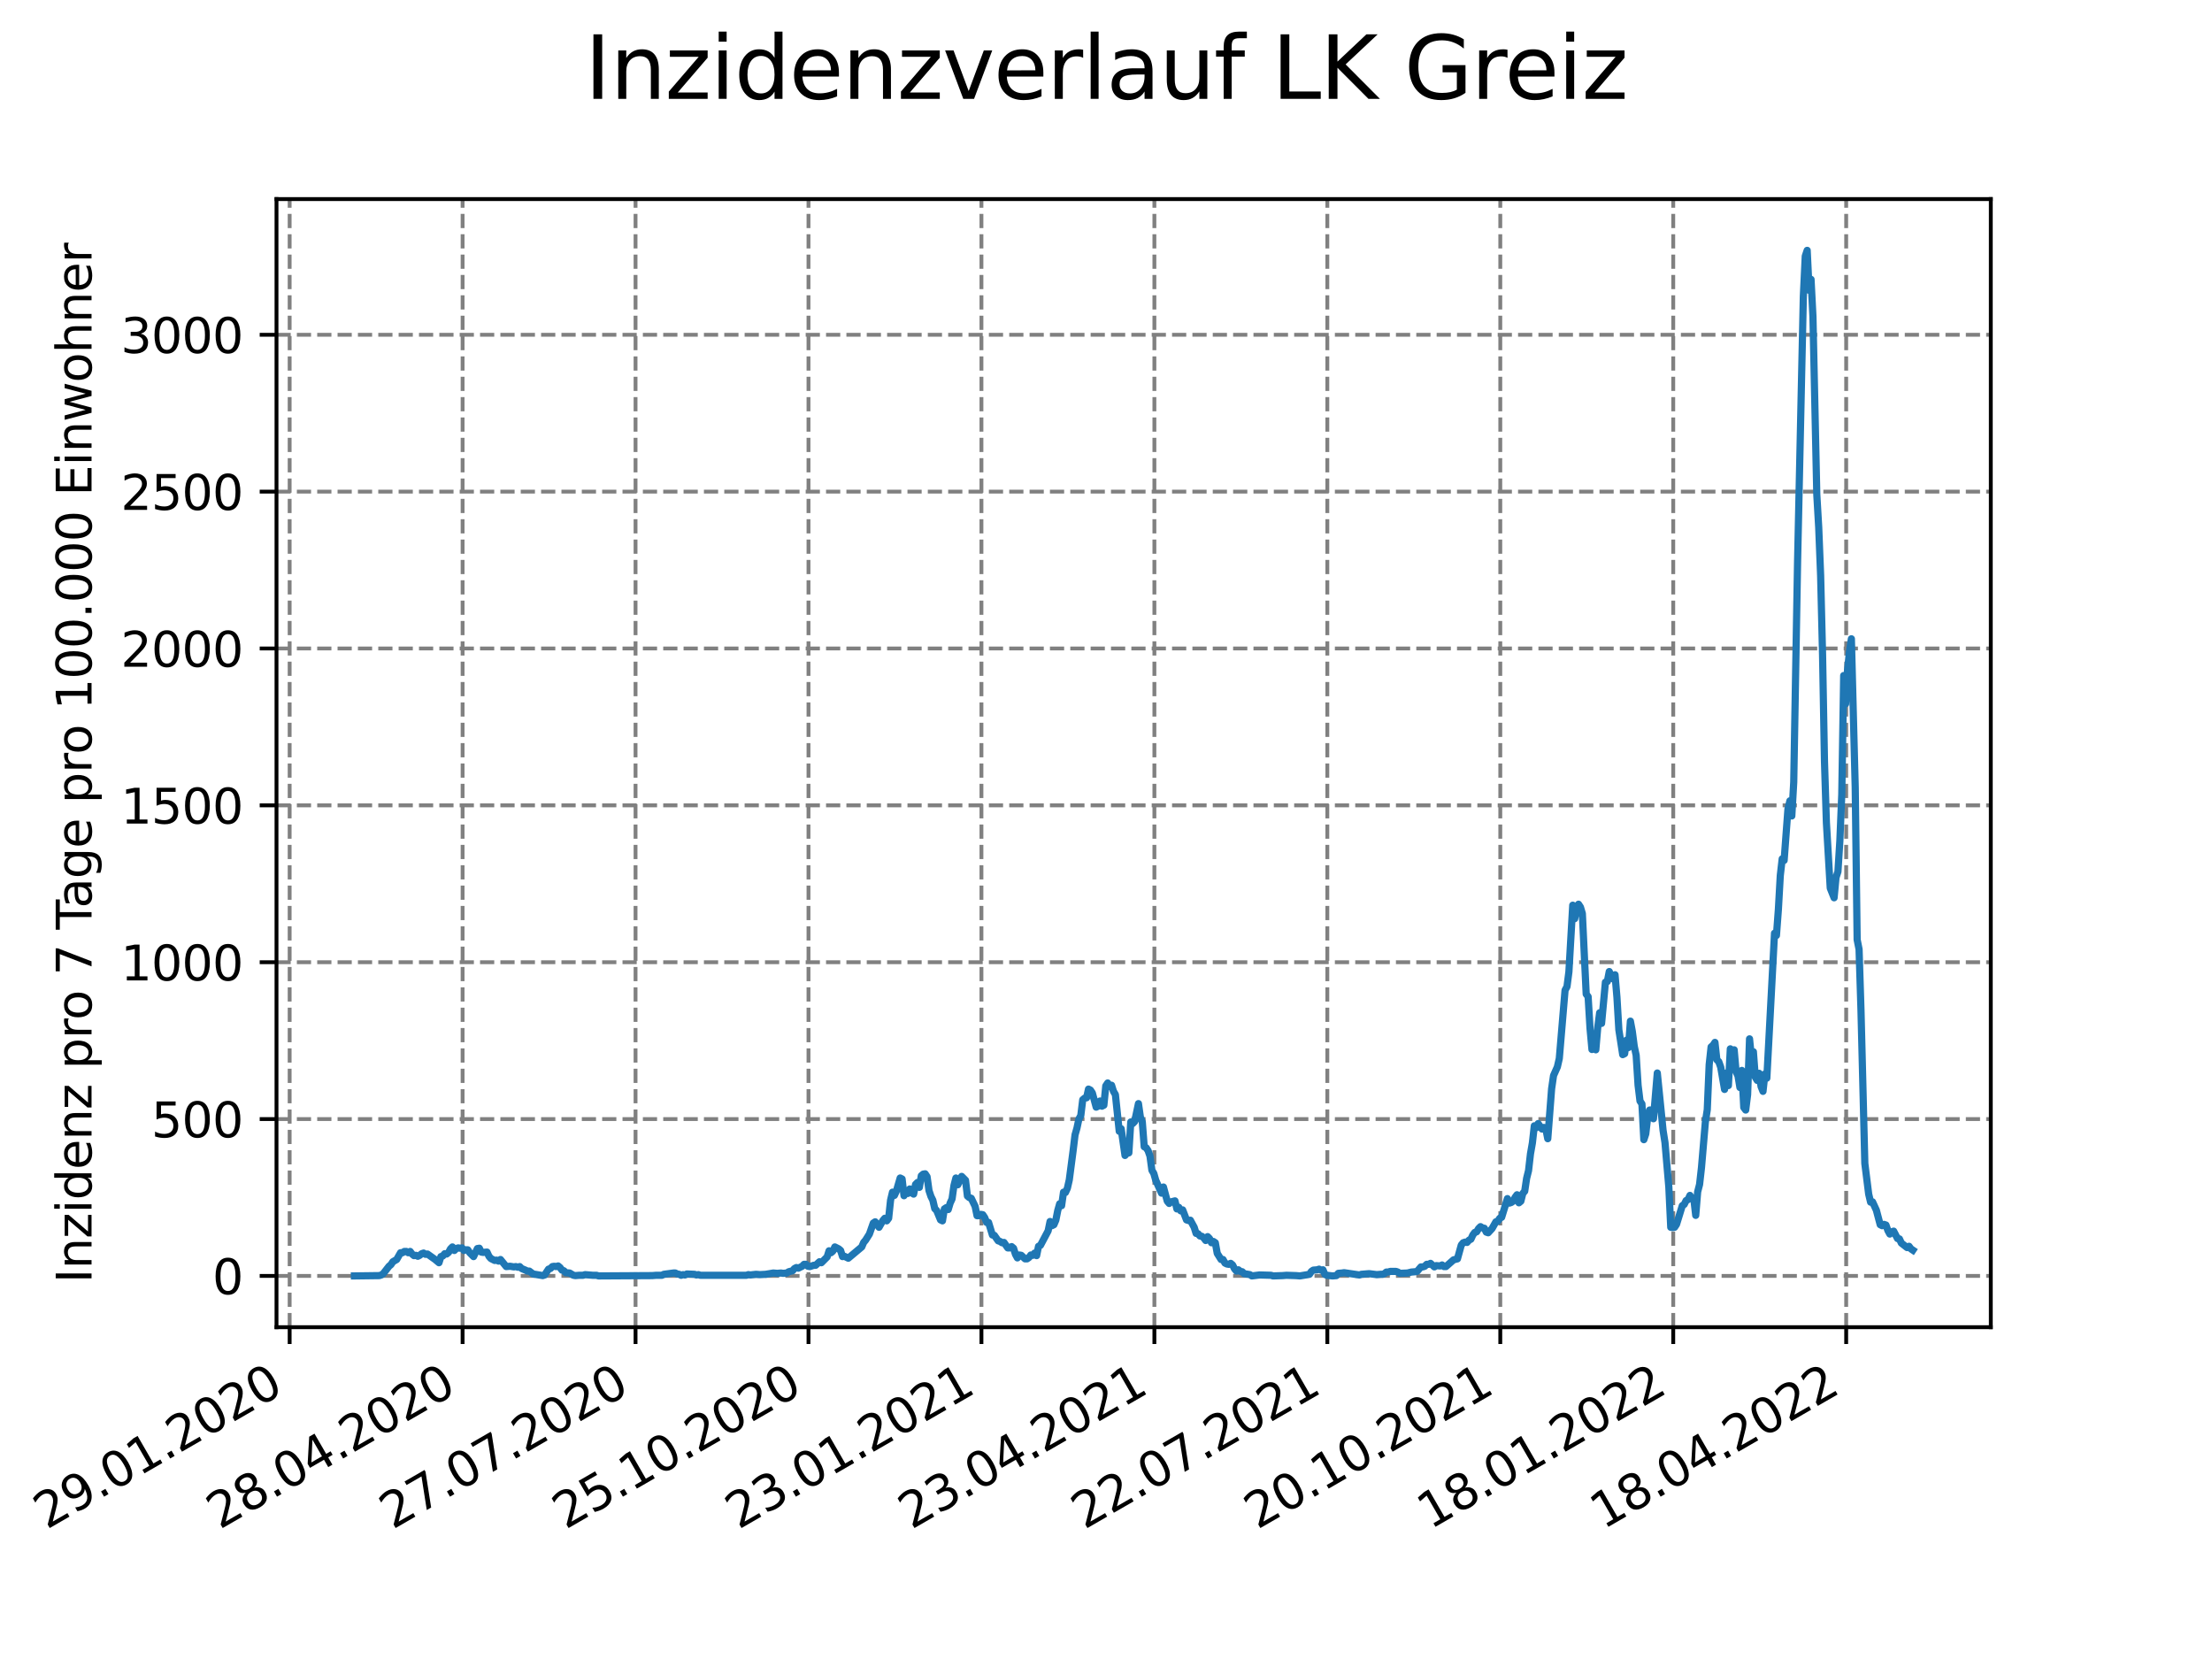 <?xml version="1.0" encoding="utf-8" standalone="no"?>
<!DOCTYPE svg PUBLIC "-//W3C//DTD SVG 1.1//EN"
  "http://www.w3.org/Graphics/SVG/1.1/DTD/svg11.dtd">
<svg xmlns:xlink="http://www.w3.org/1999/xlink" width="460.8pt" height="345.6pt" viewBox="0 0 460.8 345.6" xmlns="http://www.w3.org/2000/svg" version="1.1">
 <defs>
  <style type="text/css">*{stroke-linejoin: round; stroke-linecap: butt}</style>
 </defs>
 <g id="figure_1">
  <g id="patch_1">
   <path d="M 0 345.6 
L 460.8 345.6 
L 460.8 0 
L 0 0 
z
" style="fill: #ffffff"/>
  </g>
  <g id="axes_1">
   <g id="patch_2">
    <path d="M 57.6 276.48 
L 414.72 276.48 
L 414.72 41.472 
L 57.6 41.472 
z
" style="fill: #ffffff"/>
   </g>
   <g id="matplotlib.axis_1">
    <g id="xtick_1">
     <g id="line2d_1">
      <path d="M 60.339 276.48 
L 60.339 41.472 
" clip-path="url(#p79ffe9a1bf)" style="fill: none; stroke-dasharray: 2.96,1.28; stroke-dashoffset: 0; stroke: #808080; stroke-width: 0.8"/>
     </g>
     <g id="line2d_2">
      <defs>
       <path id="m2b9d80458b" d="M 0 0 
L 0 3.5 
" style="stroke: #000000; stroke-width: 0.8"/>
      </defs>
      <g>
       <use xlink:href="#m2b9d80458b" x="60.339" y="276.48" style="stroke: #000000; stroke-width: 0.8"/>
      </g>
     </g>
     <g id="text_1">
      <!-- 29.01.2020 -->
      <g transform="translate(9.714 318.689)rotate(-30)scale(0.1 -0.1)">
       <defs>
        <path id="DejaVuSans-32" d="M 1228 531 
L 3431 531 
L 3431 0 
L 469 0 
L 469 531 
Q 828 903 1448 1529 
Q 2069 2156 2228 2338 
Q 2531 2678 2651 2914 
Q 2772 3150 2772 3378 
Q 2772 3750 2511 3984 
Q 2250 4219 1831 4219 
Q 1534 4219 1204 4116 
Q 875 4013 500 3803 
L 500 4441 
Q 881 4594 1212 4672 
Q 1544 4750 1819 4750 
Q 2544 4750 2975 4387 
Q 3406 4025 3406 3419 
Q 3406 3131 3298 2873 
Q 3191 2616 2906 2266 
Q 2828 2175 2409 1742 
Q 1991 1309 1228 531 
z
" transform="scale(0.016)"/>
        <path id="DejaVuSans-39" d="M 703 97 
L 703 672 
Q 941 559 1184 500 
Q 1428 441 1663 441 
Q 2288 441 2617 861 
Q 2947 1281 2994 2138 
Q 2813 1869 2534 1725 
Q 2256 1581 1919 1581 
Q 1219 1581 811 2004 
Q 403 2428 403 3163 
Q 403 3881 828 4315 
Q 1253 4750 1959 4750 
Q 2769 4750 3195 4129 
Q 3622 3509 3622 2328 
Q 3622 1225 3098 567 
Q 2575 -91 1691 -91 
Q 1453 -91 1209 -44 
Q 966 3 703 97 
z
M 1959 2075 
Q 2384 2075 2632 2365 
Q 2881 2656 2881 3163 
Q 2881 3666 2632 3958 
Q 2384 4250 1959 4250 
Q 1534 4250 1286 3958 
Q 1038 3666 1038 3163 
Q 1038 2656 1286 2365 
Q 1534 2075 1959 2075 
z
" transform="scale(0.016)"/>
        <path id="DejaVuSans-2e" d="M 684 794 
L 1344 794 
L 1344 0 
L 684 0 
L 684 794 
z
" transform="scale(0.016)"/>
        <path id="DejaVuSans-30" d="M 2034 4250 
Q 1547 4250 1301 3770 
Q 1056 3291 1056 2328 
Q 1056 1369 1301 889 
Q 1547 409 2034 409 
Q 2525 409 2770 889 
Q 3016 1369 3016 2328 
Q 3016 3291 2770 3770 
Q 2525 4250 2034 4250 
z
M 2034 4750 
Q 2819 4750 3233 4129 
Q 3647 3509 3647 2328 
Q 3647 1150 3233 529 
Q 2819 -91 2034 -91 
Q 1250 -91 836 529 
Q 422 1150 422 2328 
Q 422 3509 836 4129 
Q 1250 4750 2034 4750 
z
" transform="scale(0.016)"/>
        <path id="DejaVuSans-31" d="M 794 531 
L 1825 531 
L 1825 4091 
L 703 3866 
L 703 4441 
L 1819 4666 
L 2450 4666 
L 2450 531 
L 3481 531 
L 3481 0 
L 794 0 
L 794 531 
z
" transform="scale(0.016)"/>
       </defs>
       <use xlink:href="#DejaVuSans-32"/>
       <use xlink:href="#DejaVuSans-39" x="63.623"/>
       <use xlink:href="#DejaVuSans-2e" x="127.246"/>
       <use xlink:href="#DejaVuSans-30" x="159.033"/>
       <use xlink:href="#DejaVuSans-31" x="222.656"/>
       <use xlink:href="#DejaVuSans-2e" x="286.279"/>
       <use xlink:href="#DejaVuSans-32" x="318.066"/>
       <use xlink:href="#DejaVuSans-30" x="381.689"/>
       <use xlink:href="#DejaVuSans-32" x="445.312"/>
       <use xlink:href="#DejaVuSans-30" x="508.936"/>
      </g>
     </g>
    </g>
    <g id="xtick_2">
     <g id="line2d_3">
      <path d="M 96.367 276.48 
L 96.367 41.472 
" clip-path="url(#p79ffe9a1bf)" style="fill: none; stroke-dasharray: 2.96,1.28; stroke-dashoffset: 0; stroke: #808080; stroke-width: 0.8"/>
     </g>
     <g id="line2d_4">
      <g>
       <use xlink:href="#m2b9d80458b" x="96.367" y="276.48" style="stroke: #000000; stroke-width: 0.8"/>
      </g>
     </g>
     <g id="text_2">
      <!-- 28.04.2020 -->
      <g transform="translate(45.742 318.689)rotate(-30)scale(0.1 -0.1)">
       <defs>
        <path id="DejaVuSans-38" d="M 2034 2216 
Q 1584 2216 1326 1975 
Q 1069 1734 1069 1313 
Q 1069 891 1326 650 
Q 1584 409 2034 409 
Q 2484 409 2743 651 
Q 3003 894 3003 1313 
Q 3003 1734 2745 1975 
Q 2488 2216 2034 2216 
z
M 1403 2484 
Q 997 2584 770 2862 
Q 544 3141 544 3541 
Q 544 4100 942 4425 
Q 1341 4750 2034 4750 
Q 2731 4750 3128 4425 
Q 3525 4100 3525 3541 
Q 3525 3141 3298 2862 
Q 3072 2584 2669 2484 
Q 3125 2378 3379 2068 
Q 3634 1759 3634 1313 
Q 3634 634 3220 271 
Q 2806 -91 2034 -91 
Q 1263 -91 848 271 
Q 434 634 434 1313 
Q 434 1759 690 2068 
Q 947 2378 1403 2484 
z
M 1172 3481 
Q 1172 3119 1398 2916 
Q 1625 2713 2034 2713 
Q 2441 2713 2670 2916 
Q 2900 3119 2900 3481 
Q 2900 3844 2670 4047 
Q 2441 4250 2034 4250 
Q 1625 4250 1398 4047 
Q 1172 3844 1172 3481 
z
" transform="scale(0.016)"/>
        <path id="DejaVuSans-34" d="M 2419 4116 
L 825 1625 
L 2419 1625 
L 2419 4116 
z
M 2253 4666 
L 3047 4666 
L 3047 1625 
L 3713 1625 
L 3713 1100 
L 3047 1100 
L 3047 0 
L 2419 0 
L 2419 1100 
L 313 1100 
L 313 1709 
L 2253 4666 
z
" transform="scale(0.016)"/>
       </defs>
       <use xlink:href="#DejaVuSans-32"/>
       <use xlink:href="#DejaVuSans-38" x="63.623"/>
       <use xlink:href="#DejaVuSans-2e" x="127.246"/>
       <use xlink:href="#DejaVuSans-30" x="159.033"/>
       <use xlink:href="#DejaVuSans-34" x="222.656"/>
       <use xlink:href="#DejaVuSans-2e" x="286.279"/>
       <use xlink:href="#DejaVuSans-32" x="318.066"/>
       <use xlink:href="#DejaVuSans-30" x="381.689"/>
       <use xlink:href="#DejaVuSans-32" x="445.312"/>
       <use xlink:href="#DejaVuSans-30" x="508.936"/>
      </g>
     </g>
    </g>
    <g id="xtick_3">
     <g id="line2d_5">
      <path d="M 132.395 276.48 
L 132.395 41.472 
" clip-path="url(#p79ffe9a1bf)" style="fill: none; stroke-dasharray: 2.96,1.28; stroke-dashoffset: 0; stroke: #808080; stroke-width: 0.8"/>
     </g>
     <g id="line2d_6">
      <g>
       <use xlink:href="#m2b9d80458b" x="132.395" y="276.48" style="stroke: #000000; stroke-width: 0.8"/>
      </g>
     </g>
     <g id="text_3">
      <!-- 27.07.2020 -->
      <g transform="translate(81.77 318.689)rotate(-30)scale(0.1 -0.1)">
       <defs>
        <path id="DejaVuSans-37" d="M 525 4666 
L 3525 4666 
L 3525 4397 
L 1831 0 
L 1172 0 
L 2766 4134 
L 525 4134 
L 525 4666 
z
" transform="scale(0.016)"/>
       </defs>
       <use xlink:href="#DejaVuSans-32"/>
       <use xlink:href="#DejaVuSans-37" x="63.623"/>
       <use xlink:href="#DejaVuSans-2e" x="127.246"/>
       <use xlink:href="#DejaVuSans-30" x="159.033"/>
       <use xlink:href="#DejaVuSans-37" x="222.656"/>
       <use xlink:href="#DejaVuSans-2e" x="286.279"/>
       <use xlink:href="#DejaVuSans-32" x="318.066"/>
       <use xlink:href="#DejaVuSans-30" x="381.689"/>
       <use xlink:href="#DejaVuSans-32" x="445.312"/>
       <use xlink:href="#DejaVuSans-30" x="508.936"/>
      </g>
     </g>
    </g>
    <g id="xtick_4">
     <g id="line2d_7">
      <path d="M 168.424 276.48 
L 168.424 41.472 
" clip-path="url(#p79ffe9a1bf)" style="fill: none; stroke-dasharray: 2.96,1.28; stroke-dashoffset: 0; stroke: #808080; stroke-width: 0.8"/>
     </g>
     <g id="line2d_8">
      <g>
       <use xlink:href="#m2b9d80458b" x="168.424" y="276.48" style="stroke: #000000; stroke-width: 0.8"/>
      </g>
     </g>
     <g id="text_4">
      <!-- 25.10.2020 -->
      <g transform="translate(117.798 318.689)rotate(-30)scale(0.1 -0.1)">
       <defs>
        <path id="DejaVuSans-35" d="M 691 4666 
L 3169 4666 
L 3169 4134 
L 1269 4134 
L 1269 2991 
Q 1406 3038 1543 3061 
Q 1681 3084 1819 3084 
Q 2600 3084 3056 2656 
Q 3513 2228 3513 1497 
Q 3513 744 3044 326 
Q 2575 -91 1722 -91 
Q 1428 -91 1123 -41 
Q 819 9 494 109 
L 494 744 
Q 775 591 1075 516 
Q 1375 441 1709 441 
Q 2250 441 2565 725 
Q 2881 1009 2881 1497 
Q 2881 1984 2565 2268 
Q 2250 2553 1709 2553 
Q 1456 2553 1204 2497 
Q 953 2441 691 2322 
L 691 4666 
z
" transform="scale(0.016)"/>
       </defs>
       <use xlink:href="#DejaVuSans-32"/>
       <use xlink:href="#DejaVuSans-35" x="63.623"/>
       <use xlink:href="#DejaVuSans-2e" x="127.246"/>
       <use xlink:href="#DejaVuSans-31" x="159.033"/>
       <use xlink:href="#DejaVuSans-30" x="222.656"/>
       <use xlink:href="#DejaVuSans-2e" x="286.279"/>
       <use xlink:href="#DejaVuSans-32" x="318.066"/>
       <use xlink:href="#DejaVuSans-30" x="381.689"/>
       <use xlink:href="#DejaVuSans-32" x="445.312"/>
       <use xlink:href="#DejaVuSans-30" x="508.936"/>
      </g>
     </g>
    </g>
    <g id="xtick_5">
     <g id="line2d_9">
      <path d="M 204.452 276.48 
L 204.452 41.472 
" clip-path="url(#p79ffe9a1bf)" style="fill: none; stroke-dasharray: 2.96,1.28; stroke-dashoffset: 0; stroke: #808080; stroke-width: 0.8"/>
     </g>
     <g id="line2d_10">
      <g>
       <use xlink:href="#m2b9d80458b" x="204.452" y="276.48" style="stroke: #000000; stroke-width: 0.8"/>
      </g>
     </g>
     <g id="text_5">
      <!-- 23.01.2021 -->
      <g transform="translate(153.827 318.689)rotate(-30)scale(0.1 -0.1)">
       <defs>
        <path id="DejaVuSans-33" d="M 2597 2516 
Q 3050 2419 3304 2112 
Q 3559 1806 3559 1356 
Q 3559 666 3084 287 
Q 2609 -91 1734 -91 
Q 1441 -91 1130 -33 
Q 819 25 488 141 
L 488 750 
Q 750 597 1062 519 
Q 1375 441 1716 441 
Q 2309 441 2620 675 
Q 2931 909 2931 1356 
Q 2931 1769 2642 2001 
Q 2353 2234 1838 2234 
L 1294 2234 
L 1294 2753 
L 1863 2753 
Q 2328 2753 2575 2939 
Q 2822 3125 2822 3475 
Q 2822 3834 2567 4026 
Q 2313 4219 1838 4219 
Q 1578 4219 1281 4162 
Q 984 4106 628 3988 
L 628 4550 
Q 988 4650 1302 4700 
Q 1616 4750 1894 4750 
Q 2613 4750 3031 4423 
Q 3450 4097 3450 3541 
Q 3450 3153 3228 2886 
Q 3006 2619 2597 2516 
z
" transform="scale(0.016)"/>
       </defs>
       <use xlink:href="#DejaVuSans-32"/>
       <use xlink:href="#DejaVuSans-33" x="63.623"/>
       <use xlink:href="#DejaVuSans-2e" x="127.246"/>
       <use xlink:href="#DejaVuSans-30" x="159.033"/>
       <use xlink:href="#DejaVuSans-31" x="222.656"/>
       <use xlink:href="#DejaVuSans-2e" x="286.279"/>
       <use xlink:href="#DejaVuSans-32" x="318.066"/>
       <use xlink:href="#DejaVuSans-30" x="381.689"/>
       <use xlink:href="#DejaVuSans-32" x="445.312"/>
       <use xlink:href="#DejaVuSans-31" x="508.936"/>
      </g>
     </g>
    </g>
    <g id="xtick_6">
     <g id="line2d_11">
      <path d="M 240.48 276.48 
L 240.48 41.472 
" clip-path="url(#p79ffe9a1bf)" style="fill: none; stroke-dasharray: 2.96,1.28; stroke-dashoffset: 0; stroke: #808080; stroke-width: 0.8"/>
     </g>
     <g id="line2d_12">
      <g>
       <use xlink:href="#m2b9d80458b" x="240.48" y="276.48" style="stroke: #000000; stroke-width: 0.8"/>
      </g>
     </g>
     <g id="text_6">
      <!-- 23.04.2021 -->
      <g transform="translate(189.855 318.689)rotate(-30)scale(0.1 -0.1)">
       <use xlink:href="#DejaVuSans-32"/>
       <use xlink:href="#DejaVuSans-33" x="63.623"/>
       <use xlink:href="#DejaVuSans-2e" x="127.246"/>
       <use xlink:href="#DejaVuSans-30" x="159.033"/>
       <use xlink:href="#DejaVuSans-34" x="222.656"/>
       <use xlink:href="#DejaVuSans-2e" x="286.279"/>
       <use xlink:href="#DejaVuSans-32" x="318.066"/>
       <use xlink:href="#DejaVuSans-30" x="381.689"/>
       <use xlink:href="#DejaVuSans-32" x="445.312"/>
       <use xlink:href="#DejaVuSans-31" x="508.936"/>
      </g>
     </g>
    </g>
    <g id="xtick_7">
     <g id="line2d_13">
      <path d="M 276.508 276.48 
L 276.508 41.472 
" clip-path="url(#p79ffe9a1bf)" style="fill: none; stroke-dasharray: 2.96,1.28; stroke-dashoffset: 0; stroke: #808080; stroke-width: 0.8"/>
     </g>
     <g id="line2d_14">
      <g>
       <use xlink:href="#m2b9d80458b" x="276.508" y="276.48" style="stroke: #000000; stroke-width: 0.8"/>
      </g>
     </g>
     <g id="text_7">
      <!-- 22.07.2021 -->
      <g transform="translate(225.883 318.689)rotate(-30)scale(0.1 -0.1)">
       <use xlink:href="#DejaVuSans-32"/>
       <use xlink:href="#DejaVuSans-32" x="63.623"/>
       <use xlink:href="#DejaVuSans-2e" x="127.246"/>
       <use xlink:href="#DejaVuSans-30" x="159.033"/>
       <use xlink:href="#DejaVuSans-37" x="222.656"/>
       <use xlink:href="#DejaVuSans-2e" x="286.279"/>
       <use xlink:href="#DejaVuSans-32" x="318.066"/>
       <use xlink:href="#DejaVuSans-30" x="381.689"/>
       <use xlink:href="#DejaVuSans-32" x="445.312"/>
       <use xlink:href="#DejaVuSans-31" x="508.936"/>
      </g>
     </g>
    </g>
    <g id="xtick_8">
     <g id="line2d_15">
      <path d="M 312.537 276.48 
L 312.537 41.472 
" clip-path="url(#p79ffe9a1bf)" style="fill: none; stroke-dasharray: 2.96,1.28; stroke-dashoffset: 0; stroke: #808080; stroke-width: 0.8"/>
     </g>
     <g id="line2d_16">
      <g>
       <use xlink:href="#m2b9d80458b" x="312.537" y="276.48" style="stroke: #000000; stroke-width: 0.8"/>
      </g>
     </g>
     <g id="text_8">
      <!-- 20.10.2021 -->
      <g transform="translate(261.911 318.689)rotate(-30)scale(0.1 -0.1)">
       <use xlink:href="#DejaVuSans-32"/>
       <use xlink:href="#DejaVuSans-30" x="63.623"/>
       <use xlink:href="#DejaVuSans-2e" x="127.246"/>
       <use xlink:href="#DejaVuSans-31" x="159.033"/>
       <use xlink:href="#DejaVuSans-30" x="222.656"/>
       <use xlink:href="#DejaVuSans-2e" x="286.279"/>
       <use xlink:href="#DejaVuSans-32" x="318.066"/>
       <use xlink:href="#DejaVuSans-30" x="381.689"/>
       <use xlink:href="#DejaVuSans-32" x="445.312"/>
       <use xlink:href="#DejaVuSans-31" x="508.936"/>
      </g>
     </g>
    </g>
    <g id="xtick_9">
     <g id="line2d_17">
      <path d="M 348.565 276.48 
L 348.565 41.472 
" clip-path="url(#p79ffe9a1bf)" style="fill: none; stroke-dasharray: 2.96,1.28; stroke-dashoffset: 0; stroke: #808080; stroke-width: 0.8"/>
     </g>
     <g id="line2d_18">
      <g>
       <use xlink:href="#m2b9d80458b" x="348.565" y="276.48" style="stroke: #000000; stroke-width: 0.8"/>
      </g>
     </g>
     <g id="text_9">
      <!-- 18.01.2022 -->
      <g transform="translate(297.94 318.689)rotate(-30)scale(0.1 -0.1)">
       <use xlink:href="#DejaVuSans-31"/>
       <use xlink:href="#DejaVuSans-38" x="63.623"/>
       <use xlink:href="#DejaVuSans-2e" x="127.246"/>
       <use xlink:href="#DejaVuSans-30" x="159.033"/>
       <use xlink:href="#DejaVuSans-31" x="222.656"/>
       <use xlink:href="#DejaVuSans-2e" x="286.279"/>
       <use xlink:href="#DejaVuSans-32" x="318.066"/>
       <use xlink:href="#DejaVuSans-30" x="381.689"/>
       <use xlink:href="#DejaVuSans-32" x="445.312"/>
       <use xlink:href="#DejaVuSans-32" x="508.936"/>
      </g>
     </g>
    </g>
    <g id="xtick_10">
     <g id="line2d_19">
      <path d="M 384.593 276.48 
L 384.593 41.472 
" clip-path="url(#p79ffe9a1bf)" style="fill: none; stroke-dasharray: 2.96,1.28; stroke-dashoffset: 0; stroke: #808080; stroke-width: 0.8"/>
     </g>
     <g id="line2d_20">
      <g>
       <use xlink:href="#m2b9d80458b" x="384.593" y="276.48" style="stroke: #000000; stroke-width: 0.8"/>
      </g>
     </g>
     <g id="text_10">
      <!-- 18.04.2022 -->
      <g transform="translate(333.968 318.689)rotate(-30)scale(0.1 -0.1)">
       <use xlink:href="#DejaVuSans-31"/>
       <use xlink:href="#DejaVuSans-38" x="63.623"/>
       <use xlink:href="#DejaVuSans-2e" x="127.246"/>
       <use xlink:href="#DejaVuSans-30" x="159.033"/>
       <use xlink:href="#DejaVuSans-34" x="222.656"/>
       <use xlink:href="#DejaVuSans-2e" x="286.279"/>
       <use xlink:href="#DejaVuSans-32" x="318.066"/>
       <use xlink:href="#DejaVuSans-30" x="381.689"/>
       <use xlink:href="#DejaVuSans-32" x="445.312"/>
       <use xlink:href="#DejaVuSans-32" x="508.936"/>
      </g>
     </g>
    </g>
   </g>
   <g id="matplotlib.axis_2">
    <g id="ytick_1">
     <g id="line2d_21">
      <path d="M 57.6 265.798 
L 414.72 265.798 
" clip-path="url(#p79ffe9a1bf)" style="fill: none; stroke-dasharray: 2.96,1.28; stroke-dashoffset: 0; stroke: #808080; stroke-width: 0.8"/>
     </g>
     <g id="line2d_22">
      <defs>
       <path id="m0265bbd275" d="M 0 0 
L -3.5 0 
" style="stroke: #000000; stroke-width: 0.8"/>
      </defs>
      <g>
       <use xlink:href="#m0265bbd275" x="57.6" y="265.798" style="stroke: #000000; stroke-width: 0.8"/>
      </g>
     </g>
     <g id="text_11">
      <!-- 0 -->
      <g transform="translate(44.237 269.597)scale(0.1 -0.1)">
       <use xlink:href="#DejaVuSans-30"/>
      </g>
     </g>
    </g>
    <g id="ytick_2">
     <g id="line2d_23">
      <path d="M 57.6 233.121 
L 414.72 233.121 
" clip-path="url(#p79ffe9a1bf)" style="fill: none; stroke-dasharray: 2.96,1.28; stroke-dashoffset: 0; stroke: #808080; stroke-width: 0.8"/>
     </g>
     <g id="line2d_24">
      <g>
       <use xlink:href="#m0265bbd275" x="57.6" y="233.121" style="stroke: #000000; stroke-width: 0.8"/>
      </g>
     </g>
     <g id="text_12">
      <!-- 500 -->
      <g transform="translate(31.512 236.92)scale(0.1 -0.1)">
       <use xlink:href="#DejaVuSans-35"/>
       <use xlink:href="#DejaVuSans-30" x="63.623"/>
       <use xlink:href="#DejaVuSans-30" x="127.246"/>
      </g>
     </g>
    </g>
    <g id="ytick_3">
     <g id="line2d_25">
      <path d="M 57.6 200.445 
L 414.72 200.445 
" clip-path="url(#p79ffe9a1bf)" style="fill: none; stroke-dasharray: 2.96,1.28; stroke-dashoffset: 0; stroke: #808080; stroke-width: 0.8"/>
     </g>
     <g id="line2d_26">
      <g>
       <use xlink:href="#m0265bbd275" x="57.6" y="200.445" style="stroke: #000000; stroke-width: 0.8"/>
      </g>
     </g>
     <g id="text_13">
      <!-- 1000 -->
      <g transform="translate(25.15 204.244)scale(0.1 -0.1)">
       <use xlink:href="#DejaVuSans-31"/>
       <use xlink:href="#DejaVuSans-30" x="63.623"/>
       <use xlink:href="#DejaVuSans-30" x="127.246"/>
       <use xlink:href="#DejaVuSans-30" x="190.869"/>
      </g>
     </g>
    </g>
    <g id="ytick_4">
     <g id="line2d_27">
      <path d="M 57.6 167.768 
L 414.72 167.768 
" clip-path="url(#p79ffe9a1bf)" style="fill: none; stroke-dasharray: 2.96,1.28; stroke-dashoffset: 0; stroke: #808080; stroke-width: 0.8"/>
     </g>
     <g id="line2d_28">
      <g>
       <use xlink:href="#m0265bbd275" x="57.6" y="167.768" style="stroke: #000000; stroke-width: 0.8"/>
      </g>
     </g>
     <g id="text_14">
      <!-- 1500 -->
      <g transform="translate(25.15 171.567)scale(0.1 -0.1)">
       <use xlink:href="#DejaVuSans-31"/>
       <use xlink:href="#DejaVuSans-35" x="63.623"/>
       <use xlink:href="#DejaVuSans-30" x="127.246"/>
       <use xlink:href="#DejaVuSans-30" x="190.869"/>
      </g>
     </g>
    </g>
    <g id="ytick_5">
     <g id="line2d_29">
      <path d="M 57.6 135.091 
L 414.72 135.091 
" clip-path="url(#p79ffe9a1bf)" style="fill: none; stroke-dasharray: 2.96,1.28; stroke-dashoffset: 0; stroke: #808080; stroke-width: 0.8"/>
     </g>
     <g id="line2d_30">
      <g>
       <use xlink:href="#m0265bbd275" x="57.6" y="135.091" style="stroke: #000000; stroke-width: 0.8"/>
      </g>
     </g>
     <g id="text_15">
      <!-- 2000 -->
      <g transform="translate(25.15 138.891)scale(0.1 -0.1)">
       <use xlink:href="#DejaVuSans-32"/>
       <use xlink:href="#DejaVuSans-30" x="63.623"/>
       <use xlink:href="#DejaVuSans-30" x="127.246"/>
       <use xlink:href="#DejaVuSans-30" x="190.869"/>
      </g>
     </g>
    </g>
    <g id="ytick_6">
     <g id="line2d_31">
      <path d="M 57.6 102.415 
L 414.72 102.415 
" clip-path="url(#p79ffe9a1bf)" style="fill: none; stroke-dasharray: 2.96,1.28; stroke-dashoffset: 0; stroke: #808080; stroke-width: 0.8"/>
     </g>
     <g id="line2d_32">
      <g>
       <use xlink:href="#m0265bbd275" x="57.6" y="102.415" style="stroke: #000000; stroke-width: 0.8"/>
      </g>
     </g>
     <g id="text_16">
      <!-- 2500 -->
      <g transform="translate(25.15 106.214)scale(0.1 -0.1)">
       <use xlink:href="#DejaVuSans-32"/>
       <use xlink:href="#DejaVuSans-35" x="63.623"/>
       <use xlink:href="#DejaVuSans-30" x="127.246"/>
       <use xlink:href="#DejaVuSans-30" x="190.869"/>
      </g>
     </g>
    </g>
    <g id="ytick_7">
     <g id="line2d_33">
      <path d="M 57.6 69.738 
L 414.72 69.738 
" clip-path="url(#p79ffe9a1bf)" style="fill: none; stroke-dasharray: 2.96,1.28; stroke-dashoffset: 0; stroke: #808080; stroke-width: 0.8"/>
     </g>
     <g id="line2d_34">
      <g>
       <use xlink:href="#m0265bbd275" x="57.6" y="69.738" style="stroke: #000000; stroke-width: 0.8"/>
      </g>
     </g>
     <g id="text_17">
      <!-- 3000 -->
      <g transform="translate(25.15 73.537)scale(0.1 -0.1)">
       <use xlink:href="#DejaVuSans-33"/>
       <use xlink:href="#DejaVuSans-30" x="63.623"/>
       <use xlink:href="#DejaVuSans-30" x="127.246"/>
       <use xlink:href="#DejaVuSans-30" x="190.869"/>
      </g>
     </g>
    </g>
    <g id="text_18">
     <!-- Inzidenz pro 7 Tage pro 100.000 Einwohner -->
     <g transform="translate(19.07 267.301)rotate(-90)scale(0.1 -0.1)">
      <defs>
       <path id="DejaVuSans-49" d="M 628 4666 
L 1259 4666 
L 1259 0 
L 628 0 
L 628 4666 
z
" transform="scale(0.016)"/>
       <path id="DejaVuSans-6e" d="M 3513 2113 
L 3513 0 
L 2938 0 
L 2938 2094 
Q 2938 2591 2744 2837 
Q 2550 3084 2163 3084 
Q 1697 3084 1428 2787 
Q 1159 2491 1159 1978 
L 1159 0 
L 581 0 
L 581 3500 
L 1159 3500 
L 1159 2956 
Q 1366 3272 1645 3428 
Q 1925 3584 2291 3584 
Q 2894 3584 3203 3211 
Q 3513 2838 3513 2113 
z
" transform="scale(0.016)"/>
       <path id="DejaVuSans-7a" d="M 353 3500 
L 3084 3500 
L 3084 2975 
L 922 459 
L 3084 459 
L 3084 0 
L 275 0 
L 275 525 
L 2438 3041 
L 353 3041 
L 353 3500 
z
" transform="scale(0.016)"/>
       <path id="DejaVuSans-69" d="M 603 3500 
L 1178 3500 
L 1178 0 
L 603 0 
L 603 3500 
z
M 603 4863 
L 1178 4863 
L 1178 4134 
L 603 4134 
L 603 4863 
z
" transform="scale(0.016)"/>
       <path id="DejaVuSans-64" d="M 2906 2969 
L 2906 4863 
L 3481 4863 
L 3481 0 
L 2906 0 
L 2906 525 
Q 2725 213 2448 61 
Q 2172 -91 1784 -91 
Q 1150 -91 751 415 
Q 353 922 353 1747 
Q 353 2572 751 3078 
Q 1150 3584 1784 3584 
Q 2172 3584 2448 3432 
Q 2725 3281 2906 2969 
z
M 947 1747 
Q 947 1113 1208 752 
Q 1469 391 1925 391 
Q 2381 391 2643 752 
Q 2906 1113 2906 1747 
Q 2906 2381 2643 2742 
Q 2381 3103 1925 3103 
Q 1469 3103 1208 2742 
Q 947 2381 947 1747 
z
" transform="scale(0.016)"/>
       <path id="DejaVuSans-65" d="M 3597 1894 
L 3597 1613 
L 953 1613 
Q 991 1019 1311 708 
Q 1631 397 2203 397 
Q 2534 397 2845 478 
Q 3156 559 3463 722 
L 3463 178 
Q 3153 47 2828 -22 
Q 2503 -91 2169 -91 
Q 1331 -91 842 396 
Q 353 884 353 1716 
Q 353 2575 817 3079 
Q 1281 3584 2069 3584 
Q 2775 3584 3186 3129 
Q 3597 2675 3597 1894 
z
M 3022 2063 
Q 3016 2534 2758 2815 
Q 2500 3097 2075 3097 
Q 1594 3097 1305 2825 
Q 1016 2553 972 2059 
L 3022 2063 
z
" transform="scale(0.016)"/>
       <path id="DejaVuSans-20" transform="scale(0.016)"/>
       <path id="DejaVuSans-70" d="M 1159 525 
L 1159 -1331 
L 581 -1331 
L 581 3500 
L 1159 3500 
L 1159 2969 
Q 1341 3281 1617 3432 
Q 1894 3584 2278 3584 
Q 2916 3584 3314 3078 
Q 3713 2572 3713 1747 
Q 3713 922 3314 415 
Q 2916 -91 2278 -91 
Q 1894 -91 1617 61 
Q 1341 213 1159 525 
z
M 3116 1747 
Q 3116 2381 2855 2742 
Q 2594 3103 2138 3103 
Q 1681 3103 1420 2742 
Q 1159 2381 1159 1747 
Q 1159 1113 1420 752 
Q 1681 391 2138 391 
Q 2594 391 2855 752 
Q 3116 1113 3116 1747 
z
" transform="scale(0.016)"/>
       <path id="DejaVuSans-72" d="M 2631 2963 
Q 2534 3019 2420 3045 
Q 2306 3072 2169 3072 
Q 1681 3072 1420 2755 
Q 1159 2438 1159 1844 
L 1159 0 
L 581 0 
L 581 3500 
L 1159 3500 
L 1159 2956 
Q 1341 3275 1631 3429 
Q 1922 3584 2338 3584 
Q 2397 3584 2469 3576 
Q 2541 3569 2628 3553 
L 2631 2963 
z
" transform="scale(0.016)"/>
       <path id="DejaVuSans-6f" d="M 1959 3097 
Q 1497 3097 1228 2736 
Q 959 2375 959 1747 
Q 959 1119 1226 758 
Q 1494 397 1959 397 
Q 2419 397 2687 759 
Q 2956 1122 2956 1747 
Q 2956 2369 2687 2733 
Q 2419 3097 1959 3097 
z
M 1959 3584 
Q 2709 3584 3137 3096 
Q 3566 2609 3566 1747 
Q 3566 888 3137 398 
Q 2709 -91 1959 -91 
Q 1206 -91 779 398 
Q 353 888 353 1747 
Q 353 2609 779 3096 
Q 1206 3584 1959 3584 
z
" transform="scale(0.016)"/>
       <path id="DejaVuSans-54" d="M -19 4666 
L 3928 4666 
L 3928 4134 
L 2272 4134 
L 2272 0 
L 1638 0 
L 1638 4134 
L -19 4134 
L -19 4666 
z
" transform="scale(0.016)"/>
       <path id="DejaVuSans-61" d="M 2194 1759 
Q 1497 1759 1228 1600 
Q 959 1441 959 1056 
Q 959 750 1161 570 
Q 1363 391 1709 391 
Q 2188 391 2477 730 
Q 2766 1069 2766 1631 
L 2766 1759 
L 2194 1759 
z
M 3341 1997 
L 3341 0 
L 2766 0 
L 2766 531 
Q 2569 213 2275 61 
Q 1981 -91 1556 -91 
Q 1019 -91 701 211 
Q 384 513 384 1019 
Q 384 1609 779 1909 
Q 1175 2209 1959 2209 
L 2766 2209 
L 2766 2266 
Q 2766 2663 2505 2880 
Q 2244 3097 1772 3097 
Q 1472 3097 1187 3025 
Q 903 2953 641 2809 
L 641 3341 
Q 956 3463 1253 3523 
Q 1550 3584 1831 3584 
Q 2591 3584 2966 3190 
Q 3341 2797 3341 1997 
z
" transform="scale(0.016)"/>
       <path id="DejaVuSans-67" d="M 2906 1791 
Q 2906 2416 2648 2759 
Q 2391 3103 1925 3103 
Q 1463 3103 1205 2759 
Q 947 2416 947 1791 
Q 947 1169 1205 825 
Q 1463 481 1925 481 
Q 2391 481 2648 825 
Q 2906 1169 2906 1791 
z
M 3481 434 
Q 3481 -459 3084 -895 
Q 2688 -1331 1869 -1331 
Q 1566 -1331 1297 -1286 
Q 1028 -1241 775 -1147 
L 775 -588 
Q 1028 -725 1275 -790 
Q 1522 -856 1778 -856 
Q 2344 -856 2625 -561 
Q 2906 -266 2906 331 
L 2906 616 
Q 2728 306 2450 153 
Q 2172 0 1784 0 
Q 1141 0 747 490 
Q 353 981 353 1791 
Q 353 2603 747 3093 
Q 1141 3584 1784 3584 
Q 2172 3584 2450 3431 
Q 2728 3278 2906 2969 
L 2906 3500 
L 3481 3500 
L 3481 434 
z
" transform="scale(0.016)"/>
       <path id="DejaVuSans-45" d="M 628 4666 
L 3578 4666 
L 3578 4134 
L 1259 4134 
L 1259 2753 
L 3481 2753 
L 3481 2222 
L 1259 2222 
L 1259 531 
L 3634 531 
L 3634 0 
L 628 0 
L 628 4666 
z
" transform="scale(0.016)"/>
       <path id="DejaVuSans-77" d="M 269 3500 
L 844 3500 
L 1563 769 
L 2278 3500 
L 2956 3500 
L 3675 769 
L 4391 3500 
L 4966 3500 
L 4050 0 
L 3372 0 
L 2619 2869 
L 1863 0 
L 1184 0 
L 269 3500 
z
" transform="scale(0.016)"/>
       <path id="DejaVuSans-68" d="M 3513 2113 
L 3513 0 
L 2938 0 
L 2938 2094 
Q 2938 2591 2744 2837 
Q 2550 3084 2163 3084 
Q 1697 3084 1428 2787 
Q 1159 2491 1159 1978 
L 1159 0 
L 581 0 
L 581 4863 
L 1159 4863 
L 1159 2956 
Q 1366 3272 1645 3428 
Q 1925 3584 2291 3584 
Q 2894 3584 3203 3211 
Q 3513 2838 3513 2113 
z
" transform="scale(0.016)"/>
      </defs>
      <use xlink:href="#DejaVuSans-49"/>
      <use xlink:href="#DejaVuSans-6e" x="29.492"/>
      <use xlink:href="#DejaVuSans-7a" x="92.871"/>
      <use xlink:href="#DejaVuSans-69" x="145.361"/>
      <use xlink:href="#DejaVuSans-64" x="173.145"/>
      <use xlink:href="#DejaVuSans-65" x="236.621"/>
      <use xlink:href="#DejaVuSans-6e" x="298.145"/>
      <use xlink:href="#DejaVuSans-7a" x="361.523"/>
      <use xlink:href="#DejaVuSans-20" x="414.014"/>
      <use xlink:href="#DejaVuSans-70" x="445.801"/>
      <use xlink:href="#DejaVuSans-72" x="509.277"/>
      <use xlink:href="#DejaVuSans-6f" x="548.141"/>
      <use xlink:href="#DejaVuSans-20" x="609.322"/>
      <use xlink:href="#DejaVuSans-37" x="641.109"/>
      <use xlink:href="#DejaVuSans-20" x="704.732"/>
      <use xlink:href="#DejaVuSans-54" x="736.52"/>
      <use xlink:href="#DejaVuSans-61" x="781.104"/>
      <use xlink:href="#DejaVuSans-67" x="842.383"/>
      <use xlink:href="#DejaVuSans-65" x="905.859"/>
      <use xlink:href="#DejaVuSans-20" x="967.383"/>
      <use xlink:href="#DejaVuSans-70" x="999.17"/>
      <use xlink:href="#DejaVuSans-72" x="1062.646"/>
      <use xlink:href="#DejaVuSans-6f" x="1101.51"/>
      <use xlink:href="#DejaVuSans-20" x="1162.691"/>
      <use xlink:href="#DejaVuSans-31" x="1194.479"/>
      <use xlink:href="#DejaVuSans-30" x="1258.102"/>
      <use xlink:href="#DejaVuSans-30" x="1321.725"/>
      <use xlink:href="#DejaVuSans-2e" x="1385.348"/>
      <use xlink:href="#DejaVuSans-30" x="1417.135"/>
      <use xlink:href="#DejaVuSans-30" x="1480.758"/>
      <use xlink:href="#DejaVuSans-30" x="1544.381"/>
      <use xlink:href="#DejaVuSans-20" x="1608.004"/>
      <use xlink:href="#DejaVuSans-45" x="1639.791"/>
      <use xlink:href="#DejaVuSans-69" x="1702.975"/>
      <use xlink:href="#DejaVuSans-6e" x="1730.758"/>
      <use xlink:href="#DejaVuSans-77" x="1794.137"/>
      <use xlink:href="#DejaVuSans-6f" x="1875.924"/>
      <use xlink:href="#DejaVuSans-68" x="1937.105"/>
      <use xlink:href="#DejaVuSans-6e" x="2000.484"/>
      <use xlink:href="#DejaVuSans-65" x="2063.863"/>
      <use xlink:href="#DejaVuSans-72" x="2125.387"/>
     </g>
    </g>
   </g>
   <g id="line2d_35">
    <path d="M 73.833 265.798 
L 79.037 265.731 
L 79.437 265.597 
L 79.837 265.328 
L 81.038 263.785 
L 81.439 263.449 
L 81.839 262.845 
L 82.64 262.376 
L 83.44 260.967 
L 83.841 260.967 
L 84.241 260.698 
L 84.641 260.698 
L 85.042 260.967 
L 85.442 260.698 
L 85.842 261.235 
L 86.242 261.571 
L 86.643 261.503 
L 87.043 261.705 
L 87.443 261.503 
L 87.844 261.168 
L 88.244 261.034 
L 88.644 261.302 
L 89.045 261.235 
L 90.646 262.376 
L 91.447 263.047 
L 91.847 261.772 
L 92.247 261.638 
L 92.647 261.168 
L 93.048 261.235 
L 93.448 260.9 
L 93.848 260.161 
L 94.249 259.759 
L 94.649 260.497 
L 95.049 260.094 
L 95.45 259.96 
L 95.85 260.027 
L 96.25 259.96 
L 96.651 260.497 
L 97.051 260.363 
L 97.451 260.363 
L 97.852 260.967 
L 98.652 261.772 
L 99.453 260.094 
L 99.853 260.027 
L 100.253 260.832 
L 100.654 260.9 
L 101.454 260.832 
L 101.855 261.705 
L 102.255 262.174 
L 103.056 262.577 
L 103.456 262.51 
L 103.856 262.711 
L 104.257 262.376 
L 105.458 263.852 
L 106.258 263.785 
L 107.059 263.919 
L 107.459 263.852 
L 107.859 263.986 
L 108.26 263.852 
L 108.66 264.255 
L 109.461 264.59 
L 109.861 264.791 
L 110.261 264.791 
L 111.062 265.395 
L 113.063 265.731 
L 113.464 265.597 
L 114.264 264.389 
L 114.665 264.255 
L 115.065 263.852 
L 115.465 263.785 
L 115.866 263.852 
L 116.266 263.718 
L 116.666 264.053 
L 117.067 264.59 
L 117.467 264.724 
L 117.867 265.127 
L 118.668 265.194 
L 119.469 265.664 
L 119.869 265.731 
L 120.669 265.664 
L 121.47 265.664 
L 121.87 265.529 
L 122.671 265.597 
L 123.472 265.664 
L 124.272 265.664 
L 124.673 265.798 
L 135.881 265.731 
L 136.682 265.664 
L 137.883 265.664 
L 138.283 265.462 
L 140.285 265.194 
L 140.685 265.194 
L 141.085 265.395 
L 141.486 265.462 
L 141.886 265.664 
L 142.286 265.529 
L 142.687 265.597 
L 143.087 265.395 
L 144.688 265.462 
L 145.089 265.597 
L 145.489 265.529 
L 145.889 265.664 
L 155.497 265.664 
L 155.897 265.529 
L 156.297 265.597 
L 157.498 265.462 
L 158.299 265.529 
L 159.5 265.462 
L 161.101 265.194 
L 161.902 265.261 
L 162.702 265.194 
L 163.103 265.261 
L 163.903 265.194 
L 164.304 264.926 
L 165.104 264.724 
L 165.505 264.255 
L 165.905 264.053 
L 166.305 264.187 
L 167.106 263.785 
L 167.506 263.382 
L 167.906 263.382 
L 168.307 263.785 
L 168.707 263.852 
L 169.508 263.584 
L 169.908 263.584 
L 170.709 262.845 
L 171.109 263.047 
L 172.31 261.839 
L 172.71 260.564 
L 173.111 260.967 
L 173.511 260.631 
L 173.911 259.759 
L 174.712 260.161 
L 175.112 260.497 
L 175.512 261.772 
L 175.913 261.705 
L 176.713 262.107 
L 179.516 259.759 
L 179.916 258.82 
L 180.316 258.35 
L 181.117 257.075 
L 181.917 254.794 
L 182.318 254.525 
L 183.118 255.666 
L 183.919 254.257 
L 184.319 253.787 
L 184.72 254.324 
L 185.12 253.787 
L 185.52 250.03 
L 185.921 248.352 
L 186.321 249.023 
L 186.721 248.151 
L 187.522 245.4 
L 187.922 245.601 
L 188.322 249.09 
L 188.723 248.419 
L 189.123 248.62 
L 189.523 247.681 
L 189.924 248.486 
L 190.324 248.755 
L 190.724 246.742 
L 191.125 246.339 
L 191.525 247.346 
L 191.925 244.93 
L 192.326 244.594 
L 192.726 244.527 
L 193.126 245.131 
L 193.527 248.017 
L 193.927 249.224 
L 194.327 250.03 
L 194.728 251.774 
L 195.128 252.177 
L 195.928 254.123 
L 196.329 254.324 
L 196.729 251.841 
L 197.129 251.573 
L 197.53 251.975 
L 197.93 250.633 
L 198.33 249.761 
L 198.731 246.943 
L 199.131 245.4 
L 199.531 246.809 
L 200.332 245.064 
L 201.133 245.869 
L 201.533 249.157 
L 201.933 249.493 
L 202.333 249.627 
L 203.134 251.304 
L 203.534 253.25 
L 203.935 253.25 
L 204.335 252.982 
L 204.735 253.049 
L 205.136 253.653 
L 205.536 254.659 
L 205.936 254.659 
L 206.737 257.276 
L 207.137 257.343 
L 207.938 258.484 
L 208.338 258.618 
L 208.738 258.887 
L 209.139 258.82 
L 209.939 259.96 
L 210.34 259.96 
L 210.74 259.692 
L 211.14 260.027 
L 211.541 261.302 
L 211.941 262.04 
L 212.341 261.436 
L 212.742 261.503 
L 213.542 262.242 
L 213.943 262.242 
L 214.343 261.973 
L 214.743 261.436 
L 215.144 261.503 
L 215.544 261.034 
L 215.944 261.571 
L 216.344 259.625 
L 216.745 259.423 
L 218.346 256.404 
L 218.746 254.458 
L 219.147 255.33 
L 219.547 255.129 
L 219.947 254.19 
L 220.348 252.177 
L 220.748 250.768 
L 221.148 251.17 
L 221.549 248.352 
L 221.949 248.419 
L 222.349 247.547 
L 222.749 245.802 
L 223.55 239.696 
L 223.95 236.408 
L 224.351 234.999 
L 224.751 233.121 
L 225.151 232.382 
L 225.552 229.095 
L 225.952 228.759 
L 226.352 228.692 
L 226.753 226.88 
L 227.153 227.082 
L 227.553 227.686 
L 228.354 230.638 
L 228.754 230.437 
L 229.155 229.363 
L 229.555 230.437 
L 229.955 230.235 
L 230.355 226.209 
L 230.756 225.605 
L 231.156 226.344 
L 231.556 226.075 
L 231.957 227.35 
L 232.357 228.021 
L 233.158 235.67 
L 233.558 235.134 
L 234.359 240.703 
L 234.759 240.233 
L 235.159 240.166 
L 235.56 233.724 
L 235.96 234.06 
L 236.36 233.657 
L 237.161 229.9 
L 237.561 232.718 
L 237.961 233.724 
L 238.362 238.891 
L 238.762 239.092 
L 239.162 239.696 
L 239.563 240.837 
L 239.963 243.789 
L 240.363 244.46 
L 240.764 245.869 
L 241.965 248.553 
L 242.365 247.278 
L 243.165 250.231 
L 243.566 250.701 
L 243.966 250.365 
L 244.767 250.164 
L 245.167 251.841 
L 245.567 251.506 
L 245.968 252.244 
L 246.368 252.042 
L 247.169 254.123 
L 247.569 254.257 
L 247.969 254.19 
L 248.77 255.666 
L 249.17 256.941 
L 249.571 257.008 
L 249.971 257.478 
L 250.371 257.545 
L 250.771 257.88 
L 251.172 258.417 
L 251.572 257.612 
L 251.972 258.014 
L 252.373 258.887 
L 252.773 258.618 
L 253.173 258.887 
L 253.574 261.101 
L 254.374 262.376 
L 254.775 262.376 
L 255.175 263.114 
L 255.575 263.315 
L 255.976 263.382 
L 256.376 263.181 
L 256.776 263.516 
L 257.176 264.322 
L 257.577 264.791 
L 257.977 264.523 
L 258.377 264.858 
L 258.778 264.926 
L 259.178 265.328 
L 260.379 265.529 
L 260.779 265.798 
L 262.381 265.597 
L 264.782 265.664 
L 265.183 265.798 
L 267.184 265.731 
L 267.985 265.664 
L 269.987 265.731 
L 270.787 265.798 
L 272.789 265.462 
L 273.189 264.858 
L 273.589 264.59 
L 274.39 264.523 
L 274.79 264.389 
L 275.191 264.59 
L 275.591 264.523 
L 275.991 265.462 
L 276.392 265.664 
L 277.592 265.798 
L 278.393 265.731 
L 278.793 265.261 
L 279.594 265.194 
L 279.994 265.127 
L 283.197 265.597 
L 283.597 265.462 
L 284.398 265.395 
L 285.198 265.328 
L 286.8 265.529 
L 287.6 265.462 
L 288.001 265.462 
L 288.401 265.328 
L 288.801 264.993 
L 289.202 264.993 
L 289.602 264.858 
L 290.803 264.858 
L 291.203 264.993 
L 291.603 265.261 
L 293.205 265.194 
L 294.005 264.993 
L 294.806 264.926 
L 295.206 264.858 
L 296.007 263.919 
L 296.407 263.919 
L 296.808 263.785 
L 297.208 263.382 
L 297.608 263.382 
L 298.008 263.181 
L 298.809 263.919 
L 299.209 263.651 
L 300.01 263.718 
L 300.41 263.516 
L 300.811 263.852 
L 301.211 263.852 
L 302.812 262.443 
L 303.613 262.242 
L 304.414 259.356 
L 304.814 258.887 
L 305.214 258.752 
L 305.614 258.82 
L 306.015 258.35 
L 306.415 258.149 
L 306.815 257.276 
L 307.216 256.739 
L 307.616 256.605 
L 308.016 255.934 
L 308.417 255.532 
L 308.817 255.8 
L 309.217 255.867 
L 309.618 256.672 
L 310.018 256.807 
L 310.819 255.934 
L 311.619 254.525 
L 312.019 254.391 
L 312.42 253.787 
L 312.82 253.586 
L 314.021 249.694 
L 314.421 250.633 
L 314.822 250.499 
L 315.222 250.231 
L 315.622 249.426 
L 316.023 248.889 
L 316.423 250.566 
L 316.823 250.231 
L 317.224 248.62 
L 317.624 248.151 
L 318.024 245.467 
L 318.424 243.856 
L 318.825 240.367 
L 319.225 238.086 
L 319.625 234.53 
L 320.026 234.932 
L 320.426 234.06 
L 321.227 235.201 
L 321.627 234.865 
L 322.027 235.201 
L 322.428 237.214 
L 323.228 226.813 
L 323.629 224.062 
L 324.429 222.25 
L 324.83 220.506 
L 326.03 206.281 
L 326.431 205.543 
L 326.831 202.456 
L 327.632 188.567 
L 328.032 191.385 
L 328.432 189.506 
L 328.833 188.365 
L 329.233 188.969 
L 329.633 190.311 
L 330.434 207.086 
L 330.834 207.623 
L 331.235 214.266 
L 331.635 218.627 
L 332.035 218.225 
L 332.435 218.694 
L 332.836 214.064 
L 333.236 210.978 
L 333.636 213.192 
L 334.437 204.603 
L 334.837 204.469 
L 335.238 202.389 
L 335.638 203.329 
L 336.038 203.932 
L 336.439 203.06 
L 336.839 207.757 
L 337.239 214.534 
L 338.04 219.701 
L 338.44 219.499 
L 338.841 216.681 
L 339.241 218.225 
L 339.641 212.722 
L 340.041 214.87 
L 340.442 217.956 
L 340.842 219.835 
L 341.242 226.075 
L 341.643 229.363 
L 342.043 229.967 
L 342.443 237.415 
L 342.844 236.207 
L 343.244 232.718 
L 343.644 231.242 
L 344.045 231.242 
L 344.445 233.053 
L 345.246 223.525 
L 346.046 231.443 
L 346.446 235.469 
L 346.847 238.019 
L 347.647 247.278 
L 348.048 255.666 
L 348.448 255.733 
L 348.848 255.666 
L 349.249 255.062 
L 350.45 251.17 
L 350.85 250.902 
L 351.25 250.097 
L 351.651 249.895 
L 352.051 249.023 
L 352.451 249.694 
L 352.851 249.761 
L 353.252 253.183 
L 353.652 248.285 
L 354.052 246.742 
L 354.453 243.185 
L 355.253 233.792 
L 355.654 231.175 
L 356.054 221.781 
L 356.454 218.09 
L 356.855 217.755 
L 357.255 217.151 
L 357.655 220.774 
L 358.056 221.177 
L 358.456 222.318 
L 359.257 226.947 
L 359.657 223.525 
L 360.057 226.142 
L 360.457 218.493 
L 360.858 219.499 
L 361.258 218.694 
L 361.658 223.257 
L 362.059 224.129 
L 362.459 226.545 
L 362.859 222.989 
L 363.26 230.705 
L 363.66 231.242 
L 364.06 228.021 
L 364.461 216.413 
L 364.861 220.372 
L 365.261 219.097 
L 365.662 224.398 
L 366.062 225.069 
L 366.462 223.592 
L 366.862 226.344 
L 367.263 227.35 
L 367.663 223.727 
L 368.063 224.599 
L 369.665 194.404 
L 370.065 194.874 
L 370.465 189.506 
L 370.866 182.394 
L 371.266 178.904 
L 371.666 179.24 
L 372.467 168.504 
L 372.867 166.827 
L 373.267 169.98 
L 373.668 162.935 
L 374.468 117.039 
L 375.269 80.067 
L 375.669 61.749 
L 376.07 53.362 
L 376.47 52.154 
L 376.87 60.474 
L 377.271 58.193 
L 377.671 65.977 
L 378.472 103.015 
L 378.872 109.859 
L 379.272 119.924 
L 379.673 136.431 
L 380.073 158.641 
L 380.473 171.389 
L 381.274 185.01 
L 382.074 187.023 
L 382.475 182.796 
L 382.875 181.588 
L 383.275 175.214 
L 383.676 165.485 
L 384.076 140.725 
L 384.476 146.63 
L 384.877 139.584 
L 385.277 135.76 
L 385.677 133.076 
L 386.478 164.076 
L 386.878 195.746 
L 387.278 197.759 
L 387.679 210.508 
L 388.479 242.38 
L 389.28 248.755 
L 389.68 250.432 
L 390.081 250.365 
L 390.881 252.11 
L 391.682 255.129 
L 392.082 255.33 
L 392.483 255.062 
L 392.883 255.196 
L 393.283 256.337 
L 393.684 257.075 
L 394.084 256.605 
L 394.484 256.471 
L 395.285 258.014 
L 395.685 258.081 
L 396.085 258.954 
L 397.286 259.893 
L 397.687 259.625 
L 398.087 260.161 
L 398.487 260.43 
L 398.487 260.43 
" clip-path="url(#p79ffe9a1bf)" style="fill: none; stroke: #1f77b4; stroke-width: 1.5; stroke-linecap: square"/>
   </g>
   <g id="patch_3">
    <path d="M 57.6 276.48 
L 57.6 41.472 
" style="fill: none; stroke: #000000; stroke-width: 0.8; stroke-linejoin: miter; stroke-linecap: square"/>
   </g>
   <g id="patch_4">
    <path d="M 414.72 276.48 
L 414.72 41.472 
" style="fill: none; stroke: #000000; stroke-width: 0.8; stroke-linejoin: miter; stroke-linecap: square"/>
   </g>
   <g id="patch_5">
    <path d="M 57.6 276.48 
L 414.72 276.48 
" style="fill: none; stroke: #000000; stroke-width: 0.8; stroke-linejoin: miter; stroke-linecap: square"/>
   </g>
   <g id="patch_6">
    <path d="M 57.6 41.472 
L 414.72 41.472 
" style="fill: none; stroke: #000000; stroke-width: 0.8; stroke-linejoin: miter; stroke-linecap: square"/>
   </g>
  </g>
  <g id="text_19">
   <!-- Inzidenzverlauf LK Greiz -->
   <g transform="translate(121.816 20.589)scale(0.18 -0.18)">
    <defs>
     <path id="DejaVuSans-76" d="M 191 3500 
L 800 3500 
L 1894 563 
L 2988 3500 
L 3597 3500 
L 2284 0 
L 1503 0 
L 191 3500 
z
" transform="scale(0.016)"/>
     <path id="DejaVuSans-6c" d="M 603 4863 
L 1178 4863 
L 1178 0 
L 603 0 
L 603 4863 
z
" transform="scale(0.016)"/>
     <path id="DejaVuSans-75" d="M 544 1381 
L 544 3500 
L 1119 3500 
L 1119 1403 
Q 1119 906 1312 657 
Q 1506 409 1894 409 
Q 2359 409 2629 706 
Q 2900 1003 2900 1516 
L 2900 3500 
L 3475 3500 
L 3475 0 
L 2900 0 
L 2900 538 
Q 2691 219 2414 64 
Q 2138 -91 1772 -91 
Q 1169 -91 856 284 
Q 544 659 544 1381 
z
M 1991 3584 
L 1991 3584 
z
" transform="scale(0.016)"/>
     <path id="DejaVuSans-66" d="M 2375 4863 
L 2375 4384 
L 1825 4384 
Q 1516 4384 1395 4259 
Q 1275 4134 1275 3809 
L 1275 3500 
L 2222 3500 
L 2222 3053 
L 1275 3053 
L 1275 0 
L 697 0 
L 697 3053 
L 147 3053 
L 147 3500 
L 697 3500 
L 697 3744 
Q 697 4328 969 4595 
Q 1241 4863 1831 4863 
L 2375 4863 
z
" transform="scale(0.016)"/>
     <path id="DejaVuSans-4c" d="M 628 4666 
L 1259 4666 
L 1259 531 
L 3531 531 
L 3531 0 
L 628 0 
L 628 4666 
z
" transform="scale(0.016)"/>
     <path id="DejaVuSans-4b" d="M 628 4666 
L 1259 4666 
L 1259 2694 
L 3353 4666 
L 4166 4666 
L 1850 2491 
L 4331 0 
L 3500 0 
L 1259 2247 
L 1259 0 
L 628 0 
L 628 4666 
z
" transform="scale(0.016)"/>
     <path id="DejaVuSans-47" d="M 3809 666 
L 3809 1919 
L 2778 1919 
L 2778 2438 
L 4434 2438 
L 4434 434 
Q 4069 175 3628 42 
Q 3188 -91 2688 -91 
Q 1594 -91 976 548 
Q 359 1188 359 2328 
Q 359 3472 976 4111 
Q 1594 4750 2688 4750 
Q 3144 4750 3555 4637 
Q 3966 4525 4313 4306 
L 4313 3634 
Q 3963 3931 3569 4081 
Q 3175 4231 2741 4231 
Q 1884 4231 1454 3753 
Q 1025 3275 1025 2328 
Q 1025 1384 1454 906 
Q 1884 428 2741 428 
Q 3075 428 3337 486 
Q 3600 544 3809 666 
z
" transform="scale(0.016)"/>
    </defs>
    <use xlink:href="#DejaVuSans-49"/>
    <use xlink:href="#DejaVuSans-6e" x="29.492"/>
    <use xlink:href="#DejaVuSans-7a" x="92.871"/>
    <use xlink:href="#DejaVuSans-69" x="145.361"/>
    <use xlink:href="#DejaVuSans-64" x="173.145"/>
    <use xlink:href="#DejaVuSans-65" x="236.621"/>
    <use xlink:href="#DejaVuSans-6e" x="298.145"/>
    <use xlink:href="#DejaVuSans-7a" x="361.523"/>
    <use xlink:href="#DejaVuSans-76" x="414.014"/>
    <use xlink:href="#DejaVuSans-65" x="473.193"/>
    <use xlink:href="#DejaVuSans-72" x="534.717"/>
    <use xlink:href="#DejaVuSans-6c" x="575.83"/>
    <use xlink:href="#DejaVuSans-61" x="603.613"/>
    <use xlink:href="#DejaVuSans-75" x="664.893"/>
    <use xlink:href="#DejaVuSans-66" x="728.271"/>
    <use xlink:href="#DejaVuSans-20" x="763.477"/>
    <use xlink:href="#DejaVuSans-4c" x="795.264"/>
    <use xlink:href="#DejaVuSans-4b" x="850.977"/>
    <use xlink:href="#DejaVuSans-20" x="916.553"/>
    <use xlink:href="#DejaVuSans-47" x="948.34"/>
    <use xlink:href="#DejaVuSans-72" x="1025.83"/>
    <use xlink:href="#DejaVuSans-65" x="1064.693"/>
    <use xlink:href="#DejaVuSans-69" x="1126.217"/>
    <use xlink:href="#DejaVuSans-7a" x="1154"/>
   </g>
  </g>
 </g>
 <defs>
  <clipPath id="p79ffe9a1bf">
   <rect x="57.6" y="41.472" width="357.12" height="235.008"/>
  </clipPath>
 </defs>
</svg>
